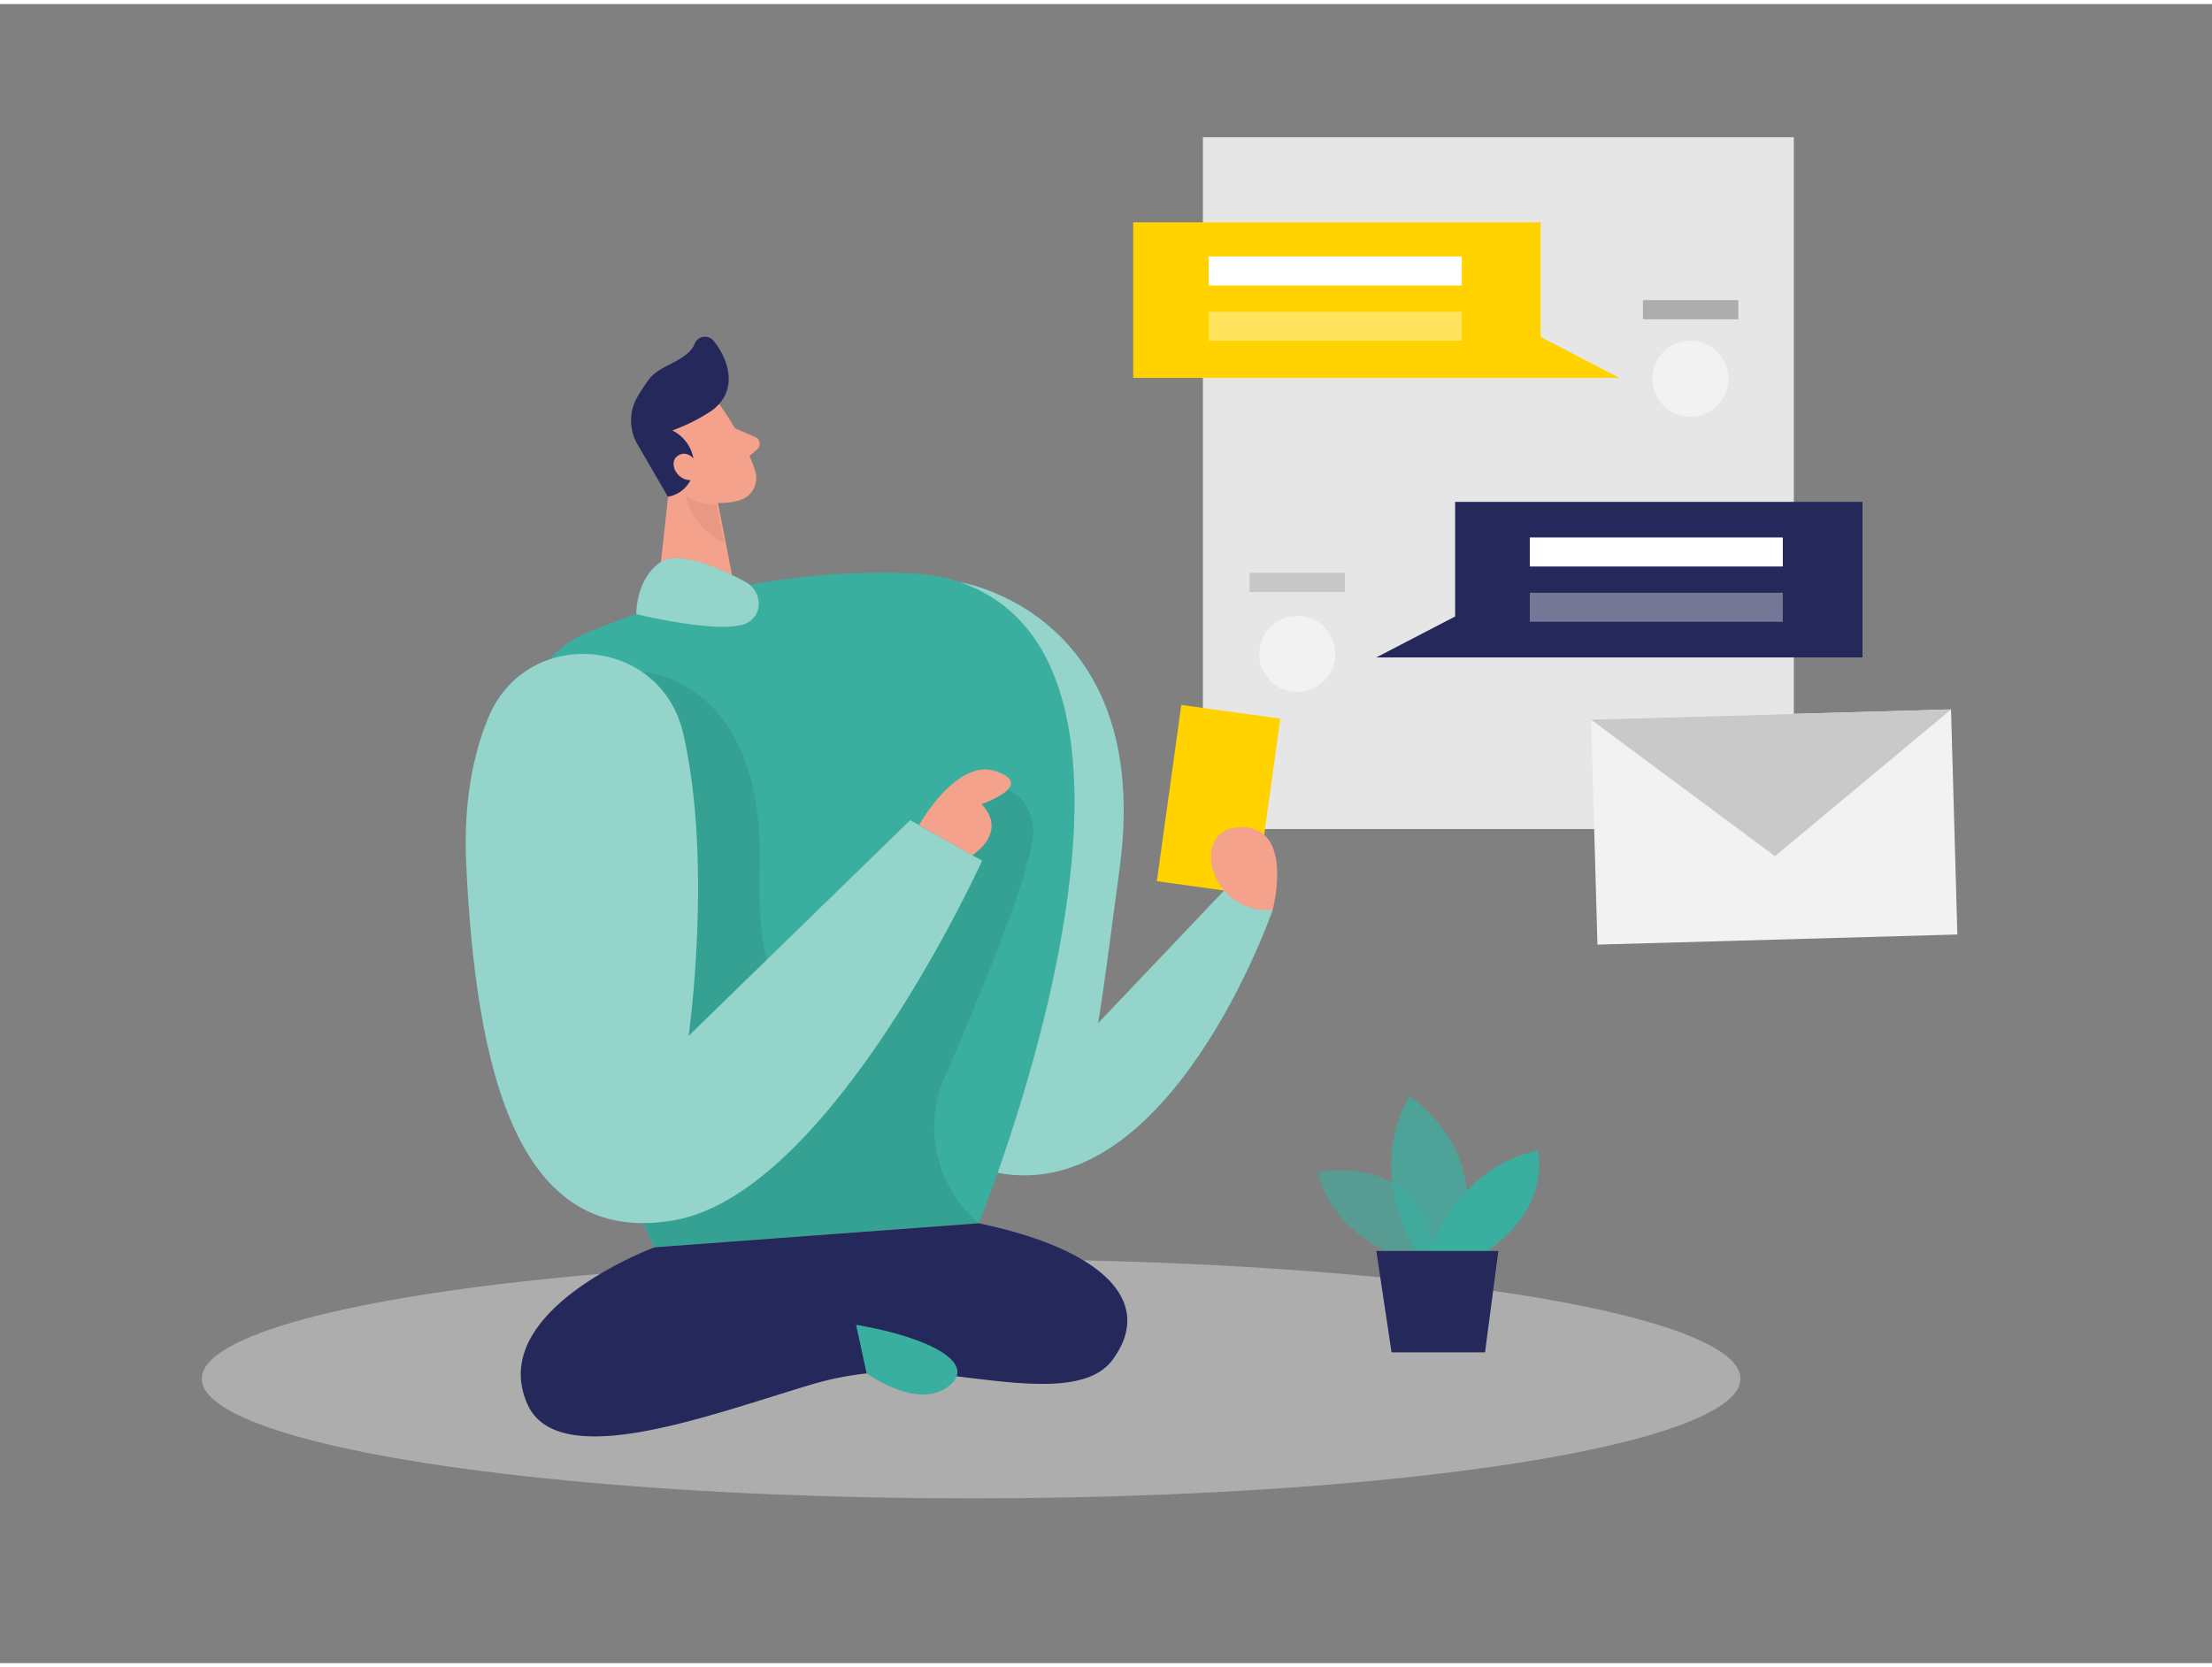 <svg id="Layer_1" data-name="Layer 1" xmlns="http://www.w3.org/2000/svg" viewBox="0 0 400 300" width="406" height="306" class="illustration styles_illustrationTablet__1DWOa"><rect x="0" y="0" width="400" height="300" fill="#808080" stroke="none"/><title>#67_chatting_twocolour</title><rect x="217.52" y="24.08" width="106.86" height="125.09" fill="#e6e6e6"></rect><path d="M221.37,160.28l-22.8,24c1.13-6.81,2.26-15.87,3.89-27.95,6.21-46.16-28.67-51.75-28.67-51.75s-16,96.5,3.77,98.48c1.41.14,2.69.25,3.9.33l-1.1,7.94c31.3,6,49.78-47.52,49.78-47.52Z" fill="#3AAF9F"></path><path d="M221.37,160.28l-22.8,24c1.13-6.81,2.26-15.87,3.89-27.95,6.21-46.16-28.67-51.75-28.67-51.75s-16,96.5,3.77,98.48c1.41.14,2.69.25,3.9.33l-1.1,7.94c31.3,6,49.78-47.52,49.78-47.52Z" fill="#fff" opacity="0.46"></path><ellipse cx="175.61" cy="248.57" rx="139.12" ry="21.64" fill="#e6e6e6" opacity="0.45"></ellipse><path d="M173.79,104.59a29.53,29.53,0,0,0-8.06-1.57c-8.65-.56-32.27-.71-59.62,10.67-34.55,14.38,12.22,111.13,12.22,111.13L177,220.43S218,120.3,173.79,104.59Z" fill="#3AAF9F"></path><rect x="288.27" y="128.47" width="65.11" height="40.72" transform="translate(-4.04 9.05) rotate(-1.61)" fill="#f2f2f2"></rect><polygon points="287.71 129.39 320.97 154.08 352.8 127.56 287.71 129.39" fill="#c9c9c9"></polygon><path d="M116.06,120.73s22.32,1,21.31,35.61S152,181.88,152,181.88l25.55-40.68s8.14-.95,9.27,7.62c.72,5.53-9,29.14-16,45.19A22.77,22.77,0,0,0,177,220.43h0l-58.62,4.39-2-4.39Z" opacity="0.08"></path><path d="M130.06,72.31s4.88,6.75,6.52,12.2a4.18,4.18,0,0,1-2.84,5.21c-2.76.79-6.71,1-9.77-2.25l-5.87-5s-3.57-3.24-1.27-8.55S127.3,68.05,130.06,72.31Z" fill="#f4a28c"></path><polygon points="121.57 82.18 118.59 109.31 133.66 109.88 129.78 89.91 121.57 82.18" fill="#f4a28c"></polygon><path d="M128.47,73.67a33.59,33.59,0,0,1-6.89,3.43,7,7,0,0,1,3.91,6.54,5.67,5.67,0,0,1-4.71,5.45l-5.37-9.26a8.51,8.51,0,0,1-.2-8.7,32.2,32.2,0,0,1,2.18-3.33c2-2.64,6.93-3.19,8.24-6.4a2,2,0,0,1,3.41-.5c2.08,2.54,4.21,7.24,1.34,11A7.93,7.93,0,0,1,128.47,73.67Z" fill="#24285b"></path><path d="M126.13,83s-1.7-2.72-3.64-1.27.49,5.4,3.52,4.09Z" fill="#f4a28c"></path><path d="M132.92,76.72l3.64,1.56a1.34,1.34,0,0,1,.36,2.23l-2.43,2.15Z" fill="#f4a28c"></path><path d="M129.57,90.56A9.86,9.86,0,0,1,124.13,89s.23,5,6.78,8.43Z" fill="#ce8172" opacity="0.31"></path><path d="M118.33,224.82s-30.39,11.3-23,28.25c5.51,12.72,33.45,1.85,51.75-3.55a54.82,54.82,0,0,1,20.18-2c12.57,1.08,28.55,4.94,33.92-2.36,7.91-10.73-2.22-20.13-24.19-24.69Z" fill="#24285b"></path><path d="M123.57,132c-4-17.75-28.37-19.74-35.29-2.91-2.71,6.58-4.43,15.05-4,25.84C86,192.78,93.51,225,122,219.9s55.59-65,55.59-65l-13-7.33-40.06,39S128.94,155.5,123.57,132Z" fill="#3AAF9F"></path><path d="M123.57,132c-4-17.75-28.37-19.74-35.29-2.91-2.71,6.58-4.43,15.05-4,25.84C86,192.78,93.51,225,122,219.9s55.59-65,55.59-65l-13-7.33-40.06,39S128.94,155.5,123.57,132Z" fill="#fff" opacity="0.46"></path><path d="M166.19,148.47s6.81-12.28,14-9.72-2.72,5.92-2.72,5.92,5.06,4.42-1.63,9.25Z" fill="#f4a28c"></path><path d="M154.81,238.82l1.9,8.77s9,6.61,14.67,2.47S168.37,241.14,154.81,238.82Z" fill="#3AAF9F"></path><rect x="211.33" y="127.81" width="18.08" height="32.18" transform="translate(21.83 -28.88) rotate(7.89)" fill="#ffd200"></rect><path d="M230.14,163.82s4-15-5.65-15S218.56,164.69,230.14,163.82Z" fill="#f4a28c"></path><path d="M115.07,110.32s-.14-6.43,4.45-9.44c3.46-2.26,11.5,1.57,15.24,3.59a4.5,4.5,0,0,1,2.33,5,4,4,0,0,1-3.43,2.88C128.25,113.51,115.07,110.32,115.07,110.32Z" fill="#3AAF9F"></path><path d="M115.07,110.32s-.14-6.43,4.45-9.44c3.46-2.26,11.5,1.57,15.24,3.59a4.5,4.5,0,0,1,2.33,5,4,4,0,0,1-3.43,2.88C128.25,113.51,115.07,110.32,115.07,110.32Z" fill="#fff" opacity="0.46"></path><polygon points="278.59 60.19 278.59 39.46 204.92 39.46 204.92 67.59 278.59 67.59 292.84 67.59 278.59 60.19" fill="#ffd200"></polygon><polygon points="263.13 110.74 263.13 90.01 336.8 90.01 336.8 118.14 263.13 118.14 248.88 118.14 263.13 110.74" fill="#24285b"></polygon><circle cx="305.68" cy="67.74" r="6.88" fill="#f2f2f2"></circle><circle cx="234.58" cy="117.49" r="6.88" fill="#f2f2f2"></circle><rect x="218.59" y="45.63" width="45.75" height="5.25" fill="#fff"></rect><rect x="218.59" y="55.63" width="45.75" height="5.25" fill="#fff" opacity="0.37"></rect><rect x="276.64" y="96.45" width="45.75" height="5.25" fill="#fff"></rect><rect x="276.64" y="106.45" width="45.75" height="5.25" fill="#fff" opacity="0.37"></rect><path d="M254.48,227.09s-13.25-3.56-16.18-15.86c0,0,20.49-4.23,21.16,16.93Z" fill="#3AAF9F" opacity="0.58"></path><path d="M256.1,225.77s-9.31-14.57-1.23-28.28c0,0,15.63,9.84,8.78,28.28Z" fill="#3AAF9F" opacity="0.73"></path><path d="M258.48,225.77s4.82-15.45,19.57-18.44c0,0,2.82,10-9.48,18.44Z" fill="#3AAF9F"></path><polygon points="248.88 225.47 251.64 243.81 268.54 243.81 270.95 225.47 248.88 225.47" fill="#24285b"></polygon><rect x="297.1" y="53.53" width="17.25" height="3.47" fill="#adadad"></rect><rect x="225.96" y="102.85" width="17.25" height="3.47" fill="#adadad" opacity="0.55"></rect></svg>